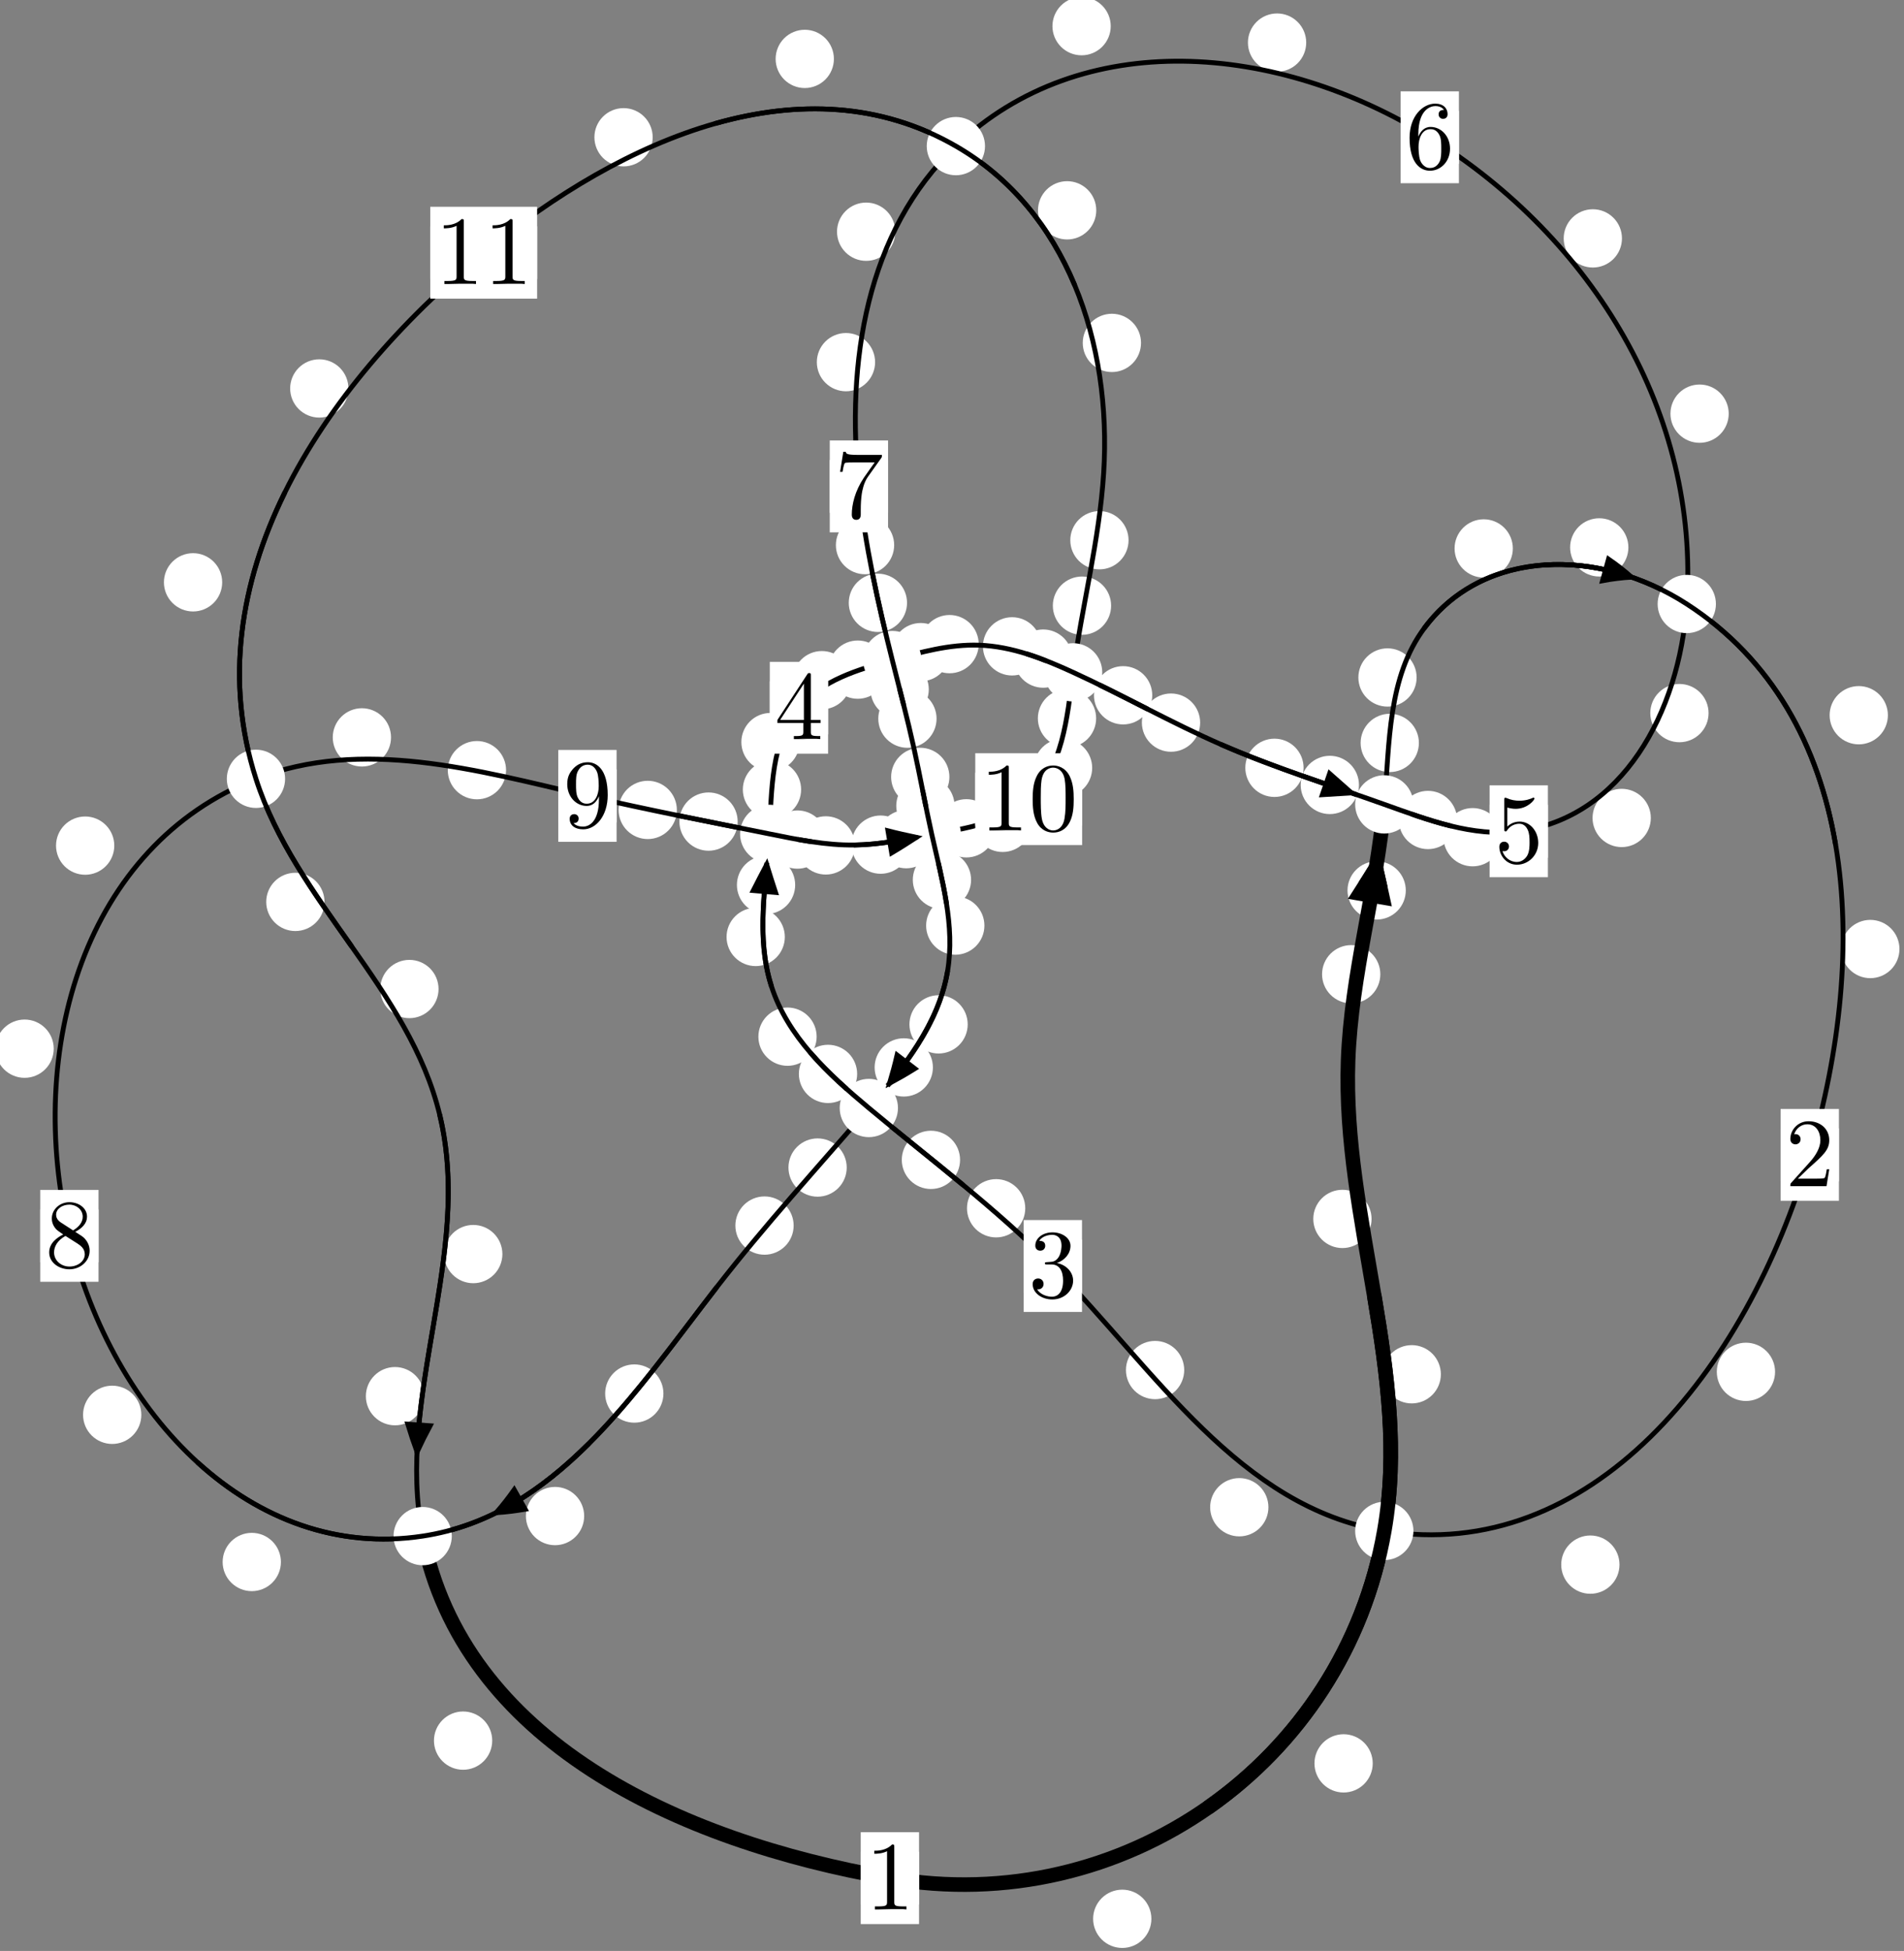 <?xml version="1.0"?>
<!-- Created by MetaPost 1.999 on 2021.07.06:0006 -->
<svg version="1.1" xmlns="http://www.w3.org/2000/svg" xmlns:xlink="http://www.w3.org/1999/xlink" width="195.311" height="200.069" viewBox="0 0 195.311 200.069">
<rect x="0" y="0" width="195.311" height="200.069" fill="#808080" stroke="none"/>
<!-- Original BoundingBox: -142.465591 -42.764099 52.845169 157.305359 -->
  <defs>
    <g transform="scale(0.01,0.01)" id="GLYPHcmr10_48">
      <path style="fill-rule: evenodd;" d="M460 -320C460 -400,455 -480,420 -554C374 -650,292 -666,250 -666C190 -666,117 -640,76 -547C44 -478,39 -400,39 -320C39 -245,43 -155,84 -79C127 2,200 22,249 22C303 22,379 1,423 -94C455 -163,460 -241,460 -320M249 -0C210 -0,151 -25,133 -121C122 -181,122 -273,122 -332C122 -396,122 -462,130 -516C149 -635,224 -644,249 -644C282 -644,348 -626,367 -527C377 -471,377 -395,377 -332C377 -257,377 -189,366 -125C351 -30,294 -0,249 -0"></path>
    </g>
    <g transform="scale(0.01,0.01)" id="GLYPHcmr10_49">
      <path style="fill-rule: evenodd;" d="M294 -640C294 -664,294 -666,271 -666C209 -602,121 -602,89 -602L89 -571C109 -571,168 -571,220 -597L220 -79C220 -43,217 -31,127 -31L95 -31L95 -0L257 -0L130 -3L217 -3L257 -3L297 -3L384 -3L419 -0L419 -31L387 -31C297 -31,294 -42,294 -79"></path>
    </g>
    <g transform="scale(0.01,0.01)" id="GLYPHcmr10_50">
      <path style="fill-rule: evenodd;" d="M127 -77L233 -180C389 -318,449 -372,449 -472C449 -586,359 -666,237 -666C124 -666,50 -574,50 -485C50 -429,100 -429,103 -429C120 -429,155 -441,155 -482C155 -508,137 -534,102 -534C94 -534,92 -534,89 -533C112 -598,166 -635,224 -635C315 -635,358 -554,358 -472C358 -392,308 -313,253 -251L61 -37C50 -26,50 -24,50 -0L421 -0L449 -174L424 -174C419 -144,412 -100,402 -85C395 -77,329 -77,307 -77"></path>
    </g>
    <g transform="scale(0.01,0.01)" id="GLYPHcmr10_51">
      <path style="fill-rule: evenodd;" d="M290 -352C372 -379,430 -449,430 -528C430 -610,342 -666,246 -666C145 -666,69 -606,69 -530C69 -497,91 -478,120 -478C151 -478,171 -500,171 -529C171 -579,124 -579,109 -579C140 -628,206 -641,242 -641C283 -641,338 -619,338 -529C338 -517,336 -459,310 -415C280 -367,246 -364,221 -363C213 -362,189 -360,182 -360C174 -359,167 -358,167 -348C167 -337,174 -337,191 -337L235 -337C317 -337,354 -269,354 -171C354 -35,285 -6,241 -6C198 -6,123 -23,88 -82C123 -77,154 -99,154 -137C154 -173,127 -193,98 -193C74 -193,42 -179,42 -135C42 -44,135 22,244 22C366 22,457 -69,457 -171C457 -253,394 -331,290 -352"></path>
    </g>
    <g transform="scale(0.01,0.01)" id="GLYPHcmr10_52">
      <path style="fill-rule: evenodd;" d="M294 -165L294 -78C294 -42,292 -31,218 -31L197 -31L197 -0L332 -0L238 -3L290 -3L332 -3L374 -3L427 -3L468 -0L468 -31L447 -31C373 -31,371 -42,371 -78L371 -165L471 -165L471 -196L371 -196L371 -651C371 -671,371 -677,355 -677C346 -677,343 -677,335 -665L28 -196L28 -165M300 -196L56 -196L300 -569"></path>
    </g>
    <g transform="scale(0.01,0.01)" id="GLYPHcmr10_53">
      <path style="fill-rule: evenodd;" d="M449 -201C449 -320,367 -420,259 -420C211 -420,168 -404,132 -369L132 -564C152 -558,185 -551,217 -551C340 -551,410 -642,410 -655C410 -661,407 -666,400 -666C399 -666,397 -666,392 -663C372 -654,323 -634,256 -634C216 -634,170 -641,123 -662C115 -665,113 -665,111 -665C101 -665,101 -657,101 -641L101 -345C101 -327,101 -319,115 -319C122 -319,124 -322,128 -328C139 -344,176 -398,257 -398C309 -398,334 -352,342 -334C358 -297,360 -258,360 -208C360 -173,360 -113,336 -71C312 -32,275 -6,229 -6C156 -6,99 -59,82 -118C85 -117,88 -116,99 -116C132 -116,149 -141,149 -165C149 -189,132 -214,99 -214C85 -214,50 -207,50 -161C50 -75,119 22,231 22C347 22,449 -74,449 -201"></path>
    </g>
    <g transform="scale(0.01,0.01)" id="GLYPHcmr10_54">
      <path style="fill-rule: evenodd;" d="M132 -328L132 -352C132 -605,256 -641,307 -641C331 -641,373 -635,395 -601C380 -601,340 -601,340 -556C340 -525,364 -510,386 -510C402 -510,432 -519,432 -558C432 -618,388 -666,305 -666C177 -666,42 -537,42 -316C42 -49,158 22,251 22C362 22,457 -72,457 -204C457 -331,368 -427,257 -427C189 -427,152 -376,132 -328M251 -6C188 -6,158 -66,152 -81C134 -128,134 -208,134 -226C134 -304,166 -404,256 -404C272 -404,318 -404,349 -342C367 -305,367 -254,367 -205C367 -157,367 -107,350 -71C320 -11,274 -6,251 -6"></path>
    </g>
    <g transform="scale(0.01,0.01)" id="GLYPHcmr10_55">
      <path style="fill-rule: evenodd;" d="M476 -609C485 -621,485 -623,485 -644L242 -644C120 -644,118 -657,114 -676L89 -676L56 -470L81 -470C84 -486,93 -549,106 -561C113 -567,191 -567,204 -567L411 -567C400 -551,321 -442,299 -409C209 -274,176 -135,176 -33C176 -23,176 22,222 22C268 22,268 -23,268 -33L268 -84C268 -139,271 -194,279 -248C283 -271,297 -357,341 -419"></path>
    </g>
    <g transform="scale(0.01,0.01)" id="GLYPHcmr10_56">
      <path style="fill-rule: evenodd;" d="M163 -457C117 -487,113 -521,113 -538C113 -599,178 -641,249 -641C322 -641,386 -589,386 -517C386 -460,347 -412,287 -377M309 -362C381 -399,430 -451,430 -517C430 -609,341 -666,250 -666C150 -666,69 -592,69 -499C69 -481,71 -436,113 -389C124 -377,161 -352,186 -335C128 -306,42 -250,42 -151C42 -45,144 22,249 22C362 22,457 -61,457 -168C457 -204,446 -249,408 -291C389 -312,373 -322,309 -362M209 -320L332 -242C360 -223,407 -193,407 -132C407 -58,332 -6,250 -6C164 -6,92 -68,92 -151C92 -209,124 -273,209 -320"></path>
    </g>
    <g transform="scale(0.01,0.01)" id="GLYPHcmr10_57">
      <path style="fill-rule: evenodd;" d="M367 -318L367 -286C367 -52,263 -6,205 -6C188 -6,134 -8,107 -42C151 -42,159 -71,159 -88C159 -119,135 -134,113 -134C97 -134,67 -125,67 -86C67 -19,121 22,206 22C335 22,457 -114,457 -329C457 -598,342 -666,253 -666C198 -666,149 -648,106 -603C65 -558,42 -516,42 -441C42 -316,130 -218,242 -218C303 -218,344 -260,367 -318M243 -241C227 -241,181 -241,150 -304C132 -341,132 -391,132 -440C132 -494,132 -541,153 -578C180 -628,218 -641,253 -641C299 -641,332 -607,349 -562C361 -530,365 -467,365 -421C365 -338,331 -241,243 -241"></path>
    </g>
  </defs>
  <path d="M118.109 196.775C118.109 195.983,117.794 195.223,117.234 194.662C116.673 194.102,115.913 193.787,115.121 193.787C114.328 193.787,113.568 194.102,113.007 194.662C112.447 195.223,112.132 195.983,112.132 196.775C112.132 197.568,112.447 198.328,113.007 198.889C113.568 199.449,114.328 199.764,115.121 199.764C115.913 199.764,116.673 199.449,117.234 198.889C117.794 198.328,118.109 197.568,118.109 196.775Z" style="fill: rgb(100%,100%,100%);stroke: none;"></path>
  <path d="M94.273 192.605C94.273 191.812,93.958 191.052,93.398 190.491C92.837 189.931,92.077 189.616,91.284 189.616C90.492 189.616,89.731 189.931,89.171 190.491C88.61 191.052,88.296 191.812,88.296 192.605C88.296 193.397,88.61 194.157,89.171 194.718C89.731 195.278,90.492 195.593,91.284 195.593C92.077 195.593,92.837 195.278,93.398 194.718C93.958 194.157,94.273 193.397,94.273 192.605Z" style="fill: rgb(100%,100%,100%);stroke: none;"></path>
  <path d="M147.803 140.934C147.803 140.141,147.488 139.381,146.927 138.82C146.367 138.26,145.607 137.945,144.814 137.945C144.021 137.945,143.261 138.26,142.701 138.82C142.14 139.381,141.825 140.141,141.825 140.934C141.825 141.726,142.14 142.486,142.701 143.047C143.261 143.607,144.021 143.922,144.814 143.922C145.607 143.922,146.367 143.607,146.927 143.047C147.488 142.486,147.803 141.726,147.803 140.934Z" style="fill: rgb(100%,100%,100%);stroke: none;"></path>
  <path d="M140.814 180.836C140.814 180.043,140.499 179.283,139.939 178.722C139.378 178.162,138.618 177.847,137.825 177.847C137.033 177.847,136.273 178.162,135.712 178.722C135.152 179.283,134.837 180.043,134.837 180.836C134.837 181.628,135.152 182.388,135.712 182.949C136.273 183.509,137.033 183.824,137.825 183.824C138.618 183.824,139.378 183.509,139.939 182.949C140.499 182.388,140.814 181.628,140.814 180.836Z" style="fill: rgb(100%,100%,100%);stroke: none;"></path>
  <path d="M141.593 99.91C141.593 99.117,141.278 98.357,140.718 97.796C140.157 97.236,139.397 96.921,138.604 96.921C137.812 96.921,137.052 97.236,136.491 97.796C135.931 98.357,135.616 99.117,135.616 99.91C135.616 100.702,135.931 101.463,136.491 102.023C137.052 102.584,137.812 102.898,138.604 102.898C139.397 102.898,140.157 102.584,140.718 102.023C141.278 101.463,141.593 100.702,141.593 99.91Z" style="fill: rgb(100%,100%,100%);stroke: none;"></path>
  <path d="M140.694 125.001C140.694 124.209,140.379 123.448,139.819 122.888C139.258 122.327,138.498 122.013,137.705 122.013C136.913 122.013,136.152 122.327,135.592 122.888C135.031 123.448,134.716 124.209,134.716 125.001C134.716 125.794,135.031 126.554,135.592 127.115C136.152 127.675,136.913 127.99,137.705 127.99C138.498 127.99,139.258 127.675,139.819 127.115C140.379 126.554,140.694 125.794,140.694 125.001Z" style="fill: rgb(100%,100%,100%);stroke: none;"></path>
  <path d="M145.549 76.188C145.549 75.395,145.234 74.635,144.673 74.075C144.113 73.514,143.353 73.199,142.56 73.199C141.767 73.199,141.007 73.514,140.447 74.075C139.886 74.635,139.571 75.395,139.571 76.188C139.571 76.981,139.886 77.741,140.447 78.301C141.007 78.862,141.767 79.177,142.56 79.177C143.353 79.177,144.113 78.862,144.673 78.301C145.234 77.741,145.549 76.981,145.549 76.188Z" style="fill: rgb(100%,100%,100%);stroke: none;"></path>
  <path d="M144.205 91.315C144.205 90.522,143.89 89.762,143.329 89.201C142.769 88.641,142.009 88.326,141.216 88.326C140.423 88.326,139.663 88.641,139.103 89.201C138.542 89.762,138.227 90.522,138.227 91.315C138.227 92.107,138.542 92.867,139.103 93.428C139.663 93.988,140.423 94.303,141.216 94.303C142.009 94.303,142.769 93.988,143.329 93.428C143.89 92.867,144.205 92.107,144.205 91.315Z" style="fill: rgb(100%,100%,100%);stroke: none;"></path>
  <path d="M155.186 56.243C155.186 55.45,154.872 54.69,154.311 54.13C153.751 53.569,152.99 53.254,152.198 53.254C151.405 53.254,150.645 53.569,150.084 54.13C149.524 54.69,149.209 55.45,149.209 56.243C149.209 57.036,149.524 57.796,150.084 58.356C150.645 58.917,151.405 59.232,152.198 59.232C152.99 59.232,153.751 58.917,154.311 58.356C154.872 57.796,155.186 57.036,155.186 56.243Z" style="fill: rgb(100%,100%,100%);stroke: none;"></path>
  <path d="M145.317 69.476C145.317 68.683,145.002 67.923,144.442 67.363C143.881 66.802,143.121 66.487,142.329 66.487C141.536 66.487,140.776 66.802,140.215 67.363C139.655 67.923,139.34 68.683,139.34 69.476C139.34 70.269,139.655 71.029,140.215 71.589C140.776 72.15,141.536 72.465,142.329 72.465C143.121 72.465,143.881 72.15,144.442 71.589C145.002 71.029,145.317 70.269,145.317 69.476Z" style="fill: rgb(100%,100%,100%);stroke: none;"></path>
  <path d="M193.659 73.347C193.659 72.554,193.345 71.794,192.784 71.233C192.224 70.673,191.463 70.358,190.671 70.358C189.878 70.358,189.118 70.673,188.557 71.233C187.997 71.794,187.682 72.554,187.682 73.347C187.682 74.139,187.997 74.899,188.557 75.46C189.118 76.02,189.878 76.335,190.671 76.335C191.463 76.335,192.224 76.02,192.784 75.46C193.345 74.899,193.659 74.139,193.659 73.347Z" style="fill: rgb(100%,100%,100%);stroke: none;"></path>
  <path d="M167.039 56.137C167.039 55.344,166.724 54.584,166.164 54.023C165.603 53.463,164.843 53.148,164.051 53.148C163.258 53.148,162.498 53.463,161.937 54.023C161.377 54.584,161.062 55.344,161.062 56.137C161.062 56.929,161.377 57.689,161.937 58.25C162.498 58.81,163.258 59.125,164.051 59.125C164.843 59.125,165.603 58.81,166.164 58.25C166.724 57.689,167.039 56.929,167.039 56.137Z" style="fill: rgb(100%,100%,100%);stroke: none;"></path>
  <path d="M182.085 140.683C182.085 139.89,181.77 139.13,181.21 138.569C180.649 138.009,179.889 137.694,179.097 137.694C178.304 137.694,177.544 138.009,176.983 138.569C176.423 139.13,176.108 139.89,176.108 140.683C176.108 141.475,176.423 142.236,176.983 142.796C177.544 143.356,178.304 143.671,179.097 143.671C179.889 143.671,180.649 143.356,181.21 142.796C181.77 142.236,182.085 141.475,182.085 140.683Z" style="fill: rgb(100%,100%,100%);stroke: none;"></path>
  <path d="M194.845 97.323C194.845 96.53,194.53 95.77,193.97 95.21C193.409 94.649,192.649 94.334,191.856 94.334C191.064 94.334,190.304 94.649,189.743 95.21C189.183 95.77,188.868 96.53,188.868 97.323C188.868 98.116,189.183 98.876,189.743 99.436C190.304 99.997,191.064 100.312,191.856 100.312C192.649 100.312,193.409 99.997,193.97 99.436C194.53 98.876,194.845 98.116,194.845 97.323Z" style="fill: rgb(100%,100%,100%);stroke: none;"></path>
  <path d="M130.114 154.569C130.114 153.776,129.799 153.016,129.238 152.456C128.678 151.895,127.918 151.58,127.125 151.58C126.332 151.58,125.572 151.895,125.012 152.456C124.451 153.016,124.136 153.776,124.136 154.569C124.136 155.362,124.451 156.122,125.012 156.682C125.572 157.243,126.332 157.558,127.125 157.558C127.918 157.558,128.678 157.243,129.238 156.682C129.799 156.122,130.114 155.362,130.114 154.569Z" style="fill: rgb(100%,100%,100%);stroke: none;"></path>
  <path d="M166.127 160.455C166.127 159.662,165.812 158.902,165.251 158.341C164.691 157.781,163.931 157.466,163.138 157.466C162.345 157.466,161.585 157.781,161.025 158.341C160.464 158.902,160.149 159.662,160.149 160.455C160.149 161.247,160.464 162.008,161.025 162.568C161.585 163.129,162.345 163.443,163.138 163.443C163.931 163.443,164.691 163.129,165.251 162.568C165.812 162.008,166.127 161.247,166.127 160.455Z" style="fill: rgb(100%,100%,100%);stroke: none;"></path>
  <path d="M105.17 123.909C105.17 123.116,104.855 122.356,104.295 121.796C103.734 121.235,102.974 120.92,102.181 120.92C101.389 120.92,100.629 121.235,100.068 121.796C99.508 122.356,99.193 123.116,99.193 123.909C99.193 124.702,99.508 125.462,100.068 126.022C100.629 126.583,101.389 126.898,102.181 126.898C102.974 126.898,103.734 126.583,104.295 126.022C104.855 125.462,105.17 124.702,105.17 123.909Z" style="fill: rgb(100%,100%,100%);stroke: none;"></path>
  <path d="M121.476 140.499C121.476 139.707,121.161 138.947,120.601 138.386C120.04 137.826,119.28 137.511,118.487 137.511C117.695 137.511,116.935 137.826,116.374 138.386C115.814 138.947,115.499 139.707,115.499 140.499C115.499 141.292,115.814 142.052,116.374 142.613C116.935 143.173,117.695 143.488,118.487 143.488C119.28 143.488,120.04 143.173,120.601 142.613C121.161 142.052,121.476 141.292,121.476 140.499Z" style="fill: rgb(100%,100%,100%);stroke: none;"></path>
  <path d="M87.926 110.131C87.926 109.338,87.611 108.578,87.05 108.017C86.49 107.457,85.73 107.142,84.937 107.142C84.144 107.142,83.384 107.457,82.824 108.017C82.263 108.578,81.948 109.338,81.948 110.131C81.948 110.923,82.263 111.683,82.824 112.244C83.384 112.804,84.144 113.119,84.937 113.119C85.73 113.119,86.49 112.804,87.05 112.244C87.611 111.683,87.926 110.923,87.926 110.131Z" style="fill: rgb(100%,100%,100%);stroke: none;"></path>
  <path d="M98.483 118.945C98.483 118.153,98.168 117.392,97.607 116.832C97.047 116.272,96.287 115.957,95.494 115.957C94.701 115.957,93.941 116.272,93.381 116.832C92.82 117.392,92.505 118.153,92.505 118.945C92.505 119.738,92.82 120.498,93.381 121.059C93.941 121.619,94.701 121.934,95.494 121.934C96.287 121.934,97.047 121.619,97.607 121.059C98.168 120.498,98.483 119.738,98.483 118.945Z" style="fill: rgb(100%,100%,100%);stroke: none;"></path>
  <path d="M80.507 96.087C80.507 95.294,80.192 94.534,79.631 93.973C79.071 93.413,78.311 93.098,77.518 93.098C76.725 93.098,75.965 93.413,75.405 93.973C74.844 94.534,74.529 95.294,74.529 96.087C74.529 96.879,74.844 97.639,75.405 98.2C75.965 98.76,76.725 99.075,77.518 99.075C78.311 99.075,79.071 98.76,79.631 98.2C80.192 97.639,80.507 96.879,80.507 96.087Z" style="fill: rgb(100%,100%,100%);stroke: none;"></path>
  <path d="M83.771 106.311C83.771 105.518,83.457 104.758,82.896 104.198C82.336 103.637,81.575 103.322,80.783 103.322C79.99 103.322,79.23 103.637,78.669 104.198C78.109 104.758,77.794 105.518,77.794 106.311C77.794 107.104,78.109 107.864,78.669 108.424C79.23 108.985,79.99 109.3,80.783 109.3C81.575 109.3,82.336 108.985,82.896 108.424C83.457 107.864,83.771 107.104,83.771 106.311Z" style="fill: rgb(100%,100%,100%);stroke: none;"></path>
  <path d="M82.178 80.966C82.178 80.173,81.863 79.413,81.302 78.852C80.742 78.292,79.982 77.977,79.189 77.977C78.396 77.977,77.636 78.292,77.076 78.852C76.515 79.413,76.2 80.173,76.2 80.966C76.2 81.758,76.515 82.519,77.076 83.079C77.636 83.64,78.396 83.954,79.189 83.954C79.982 83.954,80.742 83.64,81.302 83.079C81.863 82.519,82.178 81.758,82.178 80.966Z" style="fill: rgb(100%,100%,100%);stroke: none;"></path>
  <path d="M81.569 90.752C81.569 89.959,81.254 89.199,80.694 88.638C80.133 88.078,79.373 87.763,78.58 87.763C77.788 87.763,77.027 88.078,76.467 88.638C75.907 89.199,75.592 89.959,75.592 90.752C75.592 91.544,75.907 92.304,76.467 92.865C77.027 93.425,77.788 93.74,78.58 93.74C79.373 93.74,80.133 93.425,80.694 92.865C81.254 92.304,81.569 91.544,81.569 90.752Z" style="fill: rgb(100%,100%,100%);stroke: none;"></path>
  <path d="M87.294 69.752C87.294 68.959,86.979 68.199,86.418 67.639C85.858 67.078,85.098 66.763,84.305 66.763C83.512 66.763,82.752 67.078,82.192 67.639C81.631 68.199,81.316 68.959,81.316 69.752C81.316 70.545,81.631 71.305,82.192 71.865C82.752 72.426,83.512 72.741,84.305 72.741C85.098 72.741,85.858 72.426,86.418 71.865C86.979 71.305,87.294 70.545,87.294 69.752Z" style="fill: rgb(100%,100%,100%);stroke: none;"></path>
  <path d="M82.024 76.101C82.024 75.309,81.709 74.548,81.149 73.988C80.588 73.427,79.828 73.113,79.036 73.113C78.243 73.113,77.483 73.427,76.922 73.988C76.362 74.548,76.047 75.309,76.047 76.101C76.047 76.894,76.362 77.654,76.922 78.215C77.483 78.775,78.243 79.09,79.036 79.09C79.828 79.09,80.588 78.775,81.149 78.215C81.709 77.654,82.024 76.894,82.024 76.101Z" style="fill: rgb(100%,100%,100%);stroke: none;"></path>
  <path d="M97.437 66.878C97.437 66.085,97.122 65.325,96.562 64.765C96.001 64.204,95.241 63.889,94.449 63.889C93.656 63.889,92.896 64.204,92.335 64.765C91.775 65.325,91.46 66.085,91.46 66.878C91.46 67.671,91.775 68.431,92.335 68.991C92.896 69.552,93.656 69.867,94.449 69.867C95.241 69.867,96.001 69.552,96.562 68.991C97.122 68.431,97.437 67.671,97.437 66.878Z" style="fill: rgb(100%,100%,100%);stroke: none;"></path>
  <path d="M90.977 68.673C90.977 67.88,90.662 67.12,90.102 66.56C89.541 65.999,88.781 65.684,87.988 65.684C87.196 65.684,86.436 65.999,85.875 66.56C85.315 67.12,85 67.88,85 68.673C85 69.466,85.315 70.226,85.875 70.786C86.436 71.347,87.196 71.662,87.988 71.662C88.781 71.662,89.541 71.347,90.102 70.786C90.662 70.226,90.977 69.466,90.977 68.673Z" style="fill: rgb(100%,100%,100%);stroke: none;"></path>
  <path d="M106.807 66.284C106.807 65.491,106.492 64.731,105.931 64.171C105.371 63.61,104.611 63.295,103.818 63.295C103.025 63.295,102.265 63.61,101.705 64.171C101.144 64.731,100.829 65.491,100.829 66.284C100.829 67.077,101.144 67.837,101.705 68.397C102.265 68.958,103.025 69.273,103.818 69.273C104.611 69.273,105.371 68.958,105.931 68.397C106.492 67.837,106.807 67.077,106.807 66.284Z" style="fill: rgb(100%,100%,100%);stroke: none;"></path>
  <path d="M100.393 66.057C100.393 65.264,100.078 64.504,99.518 63.943C98.957 63.383,98.197 63.068,97.405 63.068C96.612 63.068,95.852 63.383,95.291 63.943C94.731 64.504,94.416 65.264,94.416 66.057C94.416 66.849,94.731 67.609,95.291 68.17C95.852 68.73,96.612 69.045,97.405 69.045C98.197 69.045,98.957 68.73,99.518 68.17C100.078 67.609,100.393 66.849,100.393 66.057Z" style="fill: rgb(100%,100%,100%);stroke: none;"></path>
  <path d="M118.197 71.303C118.197 70.51,117.882 69.75,117.322 69.19C116.761 68.629,116.001 68.314,115.208 68.314C114.416 68.314,113.655 68.629,113.095 69.19C112.534 69.75,112.219 70.51,112.219 71.303C112.219 72.096,112.534 72.856,113.095 73.416C113.655 73.977,114.416 74.292,115.208 74.292C116.001 74.292,116.761 73.977,117.322 73.416C117.882 72.856,118.197 72.096,118.197 71.303Z" style="fill: rgb(100%,100%,100%);stroke: none;"></path>
  <path d="M109.998 67.54C109.998 66.748,109.683 65.988,109.123 65.427C108.562 64.867,107.802 64.552,107.01 64.552C106.217 64.552,105.457 64.867,104.896 65.427C104.336 65.988,104.021 66.748,104.021 67.54C104.021 68.333,104.336 69.093,104.896 69.654C105.457 70.214,106.217 70.529,107.01 70.529C107.802 70.529,108.562 70.214,109.123 69.654C109.683 69.093,109.998 68.333,109.998 67.54Z" style="fill: rgb(100%,100%,100%);stroke: none;"></path>
  <path d="M133.721 78.74C133.721 77.947,133.406 77.187,132.846 76.626C132.285 76.066,131.525 75.751,130.732 75.751C129.94 75.751,129.179 76.066,128.619 76.626C128.059 77.187,127.744 77.947,127.744 78.74C127.744 79.532,128.059 80.293,128.619 80.853C129.179 81.414,129.94 81.729,130.732 81.729C131.525 81.729,132.285 81.414,132.846 80.853C133.406 80.293,133.721 79.532,133.721 78.74Z" style="fill: rgb(100%,100%,100%);stroke: none;"></path>
  <path d="M123.111 74.105C123.111 73.313,122.796 72.552,122.235 71.992C121.675 71.431,120.915 71.117,120.122 71.117C119.329 71.117,118.569 71.431,118.009 71.992C117.448 72.552,117.133 73.313,117.133 74.105C117.133 74.898,117.448 75.658,118.009 76.219C118.569 76.779,119.329 77.094,120.122 77.094C120.915 77.094,121.675 76.779,122.235 76.219C122.796 75.658,123.111 74.898,123.111 74.105Z" style="fill: rgb(100%,100%,100%);stroke: none;"></path>
  <path d="M149.469 84.09C149.469 83.297,149.154 82.537,148.593 81.977C148.033 81.416,147.273 81.101,146.48 81.101C145.687 81.101,144.927 81.416,144.367 81.977C143.806 82.537,143.491 83.297,143.491 84.09C143.491 84.883,143.806 85.643,144.367 86.203C144.927 86.764,145.687 87.079,146.48 87.079C147.273 87.079,148.033 86.764,148.593 86.203C149.154 85.643,149.469 84.883,149.469 84.09Z" style="fill: rgb(100%,100%,100%);stroke: none;"></path>
  <path d="M139.401 80.496C139.401 79.703,139.086 78.943,138.525 78.383C137.965 77.822,137.205 77.507,136.412 77.507C135.619 77.507,134.859 77.822,134.299 78.383C133.738 78.943,133.423 79.703,133.423 80.496C133.423 81.289,133.738 82.049,134.299 82.609C134.859 83.17,135.619 83.485,136.412 83.485C137.205 83.485,137.965 83.17,138.525 82.609C139.086 82.049,139.401 81.289,139.401 80.496Z" style="fill: rgb(100%,100%,100%);stroke: none;"></path>
  <path d="M169.34 83.882C169.34 83.089,169.025 82.329,168.465 81.769C167.904 81.208,167.144 80.893,166.351 80.893C165.559 80.893,164.799 81.208,164.238 81.769C163.678 82.329,163.363 83.089,163.363 83.882C163.363 84.675,163.678 85.435,164.238 85.995C164.799 86.556,165.559 86.871,166.351 86.871C167.144 86.871,167.904 86.556,168.465 85.995C169.025 85.435,169.34 84.675,169.34 83.882Z" style="fill: rgb(100%,100%,100%);stroke: none;"></path>
  <path d="M154.05 85.856C154.05 85.063,153.735 84.303,153.175 83.743C152.614 83.182,151.854 82.867,151.061 82.867C150.269 82.867,149.508 83.182,148.948 83.743C148.387 84.303,148.072 85.063,148.072 85.856C148.072 86.649,148.387 87.409,148.948 87.969C149.508 88.53,150.269 88.845,151.061 88.845C151.854 88.845,152.614 88.53,153.175 87.969C153.735 87.409,154.05 86.649,154.05 85.856Z" style="fill: rgb(100%,100%,100%);stroke: none;"></path>
  <path d="M177.331 42.422C177.331 41.63,177.016 40.869,176.455 40.309C175.895 39.748,175.134 39.434,174.342 39.434C173.549 39.434,172.789 39.748,172.228 40.309C171.668 40.869,171.353 41.63,171.353 42.422C171.353 43.215,171.668 43.975,172.228 44.536C172.789 45.096,173.549 45.411,174.342 45.411C175.134 45.411,175.895 45.096,176.455 44.536C177.016 43.975,177.331 43.215,177.331 42.422Z" style="fill: rgb(100%,100%,100%);stroke: none;"></path>
  <path d="M175.264 73.13C175.264 72.337,174.949 71.577,174.388 71.016C173.828 70.456,173.068 70.141,172.275 70.141C171.482 70.141,170.722 70.456,170.162 71.016C169.601 71.577,169.286 72.337,169.286 73.13C169.286 73.922,169.601 74.682,170.162 75.243C170.722 75.803,171.482 76.118,172.275 76.118C173.068 76.118,173.828 75.803,174.388 75.243C174.949 74.682,175.264 73.922,175.264 73.13Z" style="fill: rgb(100%,100%,100%);stroke: none;"></path>
  <path d="M133.99 4.368C133.99 3.575,133.675 2.815,133.114 2.255C132.554 1.694,131.794 1.379,131.001 1.379C130.208 1.379,129.448 1.694,128.888 2.255C128.327 2.815,128.012 3.575,128.012 4.368C128.012 5.161,128.327 5.921,128.888 6.481C129.448 7.042,130.208 7.357,131.001 7.357C131.794 7.357,132.554 7.042,133.114 6.481C133.675 5.921,133.99 5.161,133.99 4.368Z" style="fill: rgb(100%,100%,100%);stroke: none;"></path>
  <path d="M166.38 24.447C166.38 23.654,166.065 22.894,165.505 22.334C164.944 21.773,164.184 21.458,163.391 21.458C162.599 21.458,161.839 21.773,161.278 22.334C160.718 22.894,160.403 23.654,160.403 24.447C160.403 25.24,160.718 26,161.278 26.56C161.839 27.121,162.599 27.436,163.391 27.436C164.184 27.436,164.944 27.121,165.505 26.56C166.065 26,166.38 25.24,166.38 24.447Z" style="fill: rgb(100%,100%,100%);stroke: none;"></path>
  <path d="M91.838 23.763C91.838 22.97,91.523 22.21,90.962 21.65C90.402 21.089,89.642 20.774,88.849 20.774C88.056 20.774,87.296 21.089,86.736 21.65C86.175 22.21,85.86 22.97,85.86 23.763C85.86 24.556,86.175 25.316,86.736 25.876C87.296 26.437,88.056 26.752,88.849 26.752C89.642 26.752,90.402 26.437,90.962 25.876C91.523 25.316,91.838 24.556,91.838 23.763Z" style="fill: rgb(100%,100%,100%);stroke: none;"></path>
  <path d="M113.937 2.683C113.937 1.891,113.622 1.131,113.061 0.57C112.501 0.01,111.741 -0.305,110.948 -0.305C110.155 -0.305,109.395 0.01,108.835 0.57C108.274 1.131,107.959 1.891,107.959 2.683C107.959 3.476,108.274 4.236,108.835 4.797C109.395 5.357,110.155 5.672,110.948 5.672C111.741 5.672,112.501 5.357,113.061 4.797C113.622 4.236,113.937 3.476,113.937 2.683Z" style="fill: rgb(100%,100%,100%);stroke: none;"></path>
  <path d="M91.723 55.902C91.723 55.109,91.408 54.349,90.847 53.789C90.287 53.228,89.527 52.913,88.734 52.913C87.941 52.913,87.181 53.228,86.621 53.789C86.06 54.349,85.745 55.109,85.745 55.902C85.745 56.695,86.06 57.455,86.621 58.015C87.181 58.576,87.941 58.891,88.734 58.891C89.527 58.891,90.287 58.576,90.847 58.015C91.408 57.455,91.723 56.695,91.723 55.902Z" style="fill: rgb(100%,100%,100%);stroke: none;"></path>
  <path d="M89.767 37.14C89.767 36.347,89.453 35.587,88.892 35.026C88.332 34.466,87.571 34.151,86.779 34.151C85.986 34.151,85.226 34.466,84.665 35.026C84.105 35.587,83.79 36.347,83.79 37.14C83.79 37.932,84.105 38.692,84.665 39.253C85.226 39.813,85.986 40.128,86.779 40.128C87.571 40.128,88.332 39.813,88.892 39.253C89.453 38.692,89.767 37.932,89.767 37.14Z" style="fill: rgb(100%,100%,100%);stroke: none;"></path>
  <path d="M95.274 70.699C95.274 69.906,94.959 69.146,94.399 68.586C93.838 68.025,93.078 67.71,92.285 67.71C91.493 67.71,90.732 68.025,90.172 68.586C89.611 69.146,89.297 69.906,89.297 70.699C89.297 71.492,89.611 72.252,90.172 72.812C90.732 73.373,91.493 73.688,92.285 73.688C93.078 73.688,93.838 73.373,94.399 72.812C94.959 72.252,95.274 71.492,95.274 70.699Z" style="fill: rgb(100%,100%,100%);stroke: none;"></path>
  <path d="M93.043 61.82C93.043 61.027,92.728 60.267,92.167 59.706C91.607 59.146,90.847 58.831,90.054 58.831C89.261 58.831,88.501 59.146,87.941 59.706C87.38 60.267,87.065 61.027,87.065 61.82C87.065 62.612,87.38 63.373,87.941 63.933C88.501 64.494,89.261 64.809,90.054 64.809C90.847 64.809,91.607 64.494,92.167 63.933C92.728 63.373,93.043 62.612,93.043 61.82Z" style="fill: rgb(100%,100%,100%);stroke: none;"></path>
  <path d="M97.389 79.673C97.389 78.88,97.074 78.12,96.514 77.56C95.953 76.999,95.193 76.684,94.4 76.684C93.608 76.684,92.847 76.999,92.287 77.56C91.727 78.12,91.412 78.88,91.412 79.673C91.412 80.466,91.727 81.226,92.287 81.786C92.847 82.347,93.608 82.662,94.4 82.662C95.193 82.662,95.953 82.347,96.514 81.786C97.074 81.226,97.389 80.466,97.389 79.673Z" style="fill: rgb(100%,100%,100%);stroke: none;"></path>
  <path d="M96.072 73.699C96.072 72.906,95.757 72.146,95.196 71.586C94.636 71.025,93.876 70.71,93.083 70.71C92.29 70.71,91.53 71.025,90.97 71.586C90.409 72.146,90.094 72.906,90.094 73.699C90.094 74.492,90.409 75.252,90.97 75.812C91.53 76.373,92.29 76.688,93.083 76.688C93.876 76.688,94.636 76.373,95.196 75.812C95.757 75.252,96.072 74.492,96.072 73.699Z" style="fill: rgb(100%,100%,100%);stroke: none;"></path>
  <path d="M99.613 90.227C99.613 89.434,99.298 88.674,98.737 88.113C98.177 87.553,97.417 87.238,96.624 87.238C95.831 87.238,95.071 87.553,94.511 88.113C93.95 88.674,93.635 89.434,93.635 90.227C93.635 91.019,93.95 91.779,94.511 92.34C95.071 92.9,95.831 93.215,96.624 93.215C97.417 93.215,98.177 92.9,98.737 92.34C99.298 91.779,99.613 91.019,99.613 90.227Z" style="fill: rgb(100%,100%,100%);stroke: none;"></path>
  <path d="M97.916 82.642C97.916 81.85,97.601 81.089,97.04 80.529C96.48 79.968,95.72 79.654,94.927 79.654C94.134 79.654,93.374 79.968,92.814 80.529C92.253 81.089,91.938 81.85,91.938 82.642C91.938 83.435,92.253 84.195,92.814 84.756C93.374 85.316,94.134 85.631,94.927 85.631C95.72 85.631,96.48 85.316,97.04 84.756C97.601 84.195,97.916 83.435,97.916 82.642Z" style="fill: rgb(100%,100%,100%);stroke: none;"></path>
  <path d="M99.267 105.05C99.267 104.258,98.952 103.497,98.392 102.937C97.831 102.376,97.071 102.062,96.279 102.062C95.486 102.062,94.726 102.376,94.165 102.937C93.605 103.497,93.29 104.258,93.29 105.05C93.29 105.843,93.605 106.603,94.165 107.164C94.726 107.724,95.486 108.039,96.279 108.039C97.071 108.039,97.831 107.724,98.392 107.164C98.952 106.603,99.267 105.843,99.267 105.05Z" style="fill: rgb(100%,100%,100%);stroke: none;"></path>
  <path d="M100.98 94.92C100.98 94.127,100.665 93.367,100.104 92.807C99.544 92.246,98.784 91.931,97.991 91.931C97.198 91.931,96.438 92.246,95.878 92.807C95.317 93.367,95.002 94.127,95.002 94.92C95.002 95.713,95.317 96.473,95.878 97.033C96.438 97.594,97.198 97.909,97.991 97.909C98.784 97.909,99.544 97.594,100.104 97.033C100.665 96.473,100.98 95.713,100.98 94.92Z" style="fill: rgb(100%,100%,100%);stroke: none;"></path>
  <path d="M86.856 119.733C86.856 118.94,86.542 118.18,85.981 117.62C85.421 117.059,84.66 116.744,83.868 116.744C83.075 116.744,82.315 117.059,81.754 117.62C81.194 118.18,80.879 118.94,80.879 119.733C80.879 120.526,81.194 121.286,81.754 121.846C82.315 122.407,83.075 122.722,83.868 122.722C84.66 122.722,85.421 122.407,85.981 121.846C86.542 121.286,86.856 120.526,86.856 119.733Z" style="fill: rgb(100%,100%,100%);stroke: none;"></path>
  <path d="M95.696 109.465C95.696 108.672,95.382 107.912,94.821 107.351C94.261 106.791,93.5 106.476,92.708 106.476C91.915 106.476,91.155 106.791,90.594 107.351C90.034 107.912,89.719 108.672,89.719 109.465C89.719 110.257,90.034 111.018,90.594 111.578C91.155 112.138,91.915 112.453,92.708 112.453C93.5 112.453,94.261 112.138,94.821 111.578C95.382 111.018,95.696 110.257,95.696 109.465Z" style="fill: rgb(100%,100%,100%);stroke: none;"></path>
  <path d="M68.054 142.909C68.054 142.116,67.739 141.356,67.179 140.795C66.618 140.235,65.858 139.92,65.066 139.92C64.273 139.92,63.513 140.235,62.952 140.795C62.392 141.356,62.077 142.116,62.077 142.909C62.077 143.701,62.392 144.461,62.952 145.022C63.513 145.582,64.273 145.897,65.066 145.897C65.858 145.897,66.618 145.582,67.179 145.022C67.739 144.461,68.054 143.701,68.054 142.909Z" style="fill: rgb(100%,100%,100%);stroke: none;"></path>
  <path d="M81.412 125.683C81.412 124.89,81.097 124.13,80.536 123.57C79.976 123.009,79.215 122.694,78.423 122.694C77.63 122.694,76.87 123.009,76.309 123.57C75.749 124.13,75.434 124.89,75.434 125.683C75.434 126.476,75.749 127.236,76.309 127.796C76.87 128.357,77.63 128.672,78.423 128.672C79.215 128.672,79.976 128.357,80.536 127.796C81.097 127.236,81.412 126.476,81.412 125.683Z" style="fill: rgb(100%,100%,100%);stroke: none;"></path>
  <path d="M28.816 160.184C28.816 159.391,28.501 158.631,27.941 158.07C27.38 157.51,26.62 157.195,25.827 157.195C25.035 157.195,24.274 157.51,23.714 158.07C23.153 158.631,22.839 159.391,22.839 160.184C22.839 160.976,23.153 161.737,23.714 162.297C24.274 162.858,25.035 163.173,25.827 163.173C26.62 163.173,27.38 162.858,27.941 162.297C28.501 161.737,28.816 160.976,28.816 160.184Z" style="fill: rgb(100%,100%,100%);stroke: none;"></path>
  <path d="M59.924 155.473C59.924 154.68,59.61 153.92,59.049 153.36C58.489 152.799,57.728 152.484,56.936 152.484C56.143 152.484,55.383 152.799,54.822 153.36C54.262 153.92,53.947 154.68,53.947 155.473C53.947 156.266,54.262 157.026,54.822 157.586C55.383 158.147,56.143 158.462,56.936 158.462C57.728 158.462,58.489 158.147,59.049 157.586C59.61 157.026,59.924 156.266,59.924 155.473Z" style="fill: rgb(100%,100%,100%);stroke: none;"></path>
  <path d="M5.512 107.544C5.512 106.751,5.197 105.991,4.636 105.431C4.076 104.87,3.316 104.555,2.523 104.555C1.73 104.555,0.97 104.87,0.41 105.431C-0.151 105.991,-0.466 106.751,-0.466 107.544C-0.466 108.337,-0.151 109.097,0.41 109.657C0.97 110.218,1.73 110.533,2.523 110.533C3.316 110.533,4.076 110.218,4.636 109.657C5.197 109.097,5.512 108.337,5.512 107.544Z" style="fill: rgb(100%,100%,100%);stroke: none;"></path>
  <path d="M14.498 145.091C14.498 144.298,14.183 143.538,13.623 142.977C13.062 142.417,12.302 142.102,11.509 142.102C10.717 142.102,9.956 142.417,9.396 142.977C8.835 143.538,8.52 144.298,8.52 145.091C8.52 145.883,8.835 146.644,9.396 147.204C9.956 147.765,10.717 148.079,11.509 148.079C12.302 148.079,13.062 147.765,13.623 147.204C14.183 146.644,14.498 145.883,14.498 145.091Z" style="fill: rgb(100%,100%,100%);stroke: none;"></path>
  <path d="M40.111 75.619C40.111 74.826,39.797 74.066,39.236 73.506C38.676 72.945,37.915 72.63,37.123 72.63C36.33 72.63,35.57 72.945,35.009 73.506C34.449 74.066,34.134 74.826,34.134 75.619C34.134 76.412,34.449 77.172,35.009 77.732C35.57 78.293,36.33 78.608,37.123 78.608C37.915 78.608,38.676 78.293,39.236 77.732C39.797 77.172,40.111 76.412,40.111 75.619Z" style="fill: rgb(100%,100%,100%);stroke: none;"></path>
  <path d="M11.724 86.72C11.724 85.927,11.409 85.167,10.849 84.606C10.288 84.046,9.528 83.731,8.736 83.731C7.943 83.731,7.183 84.046,6.622 84.606C6.062 85.167,5.747 85.927,5.747 86.72C5.747 87.512,6.062 88.272,6.622 88.833C7.183 89.393,7.943 89.708,8.736 89.708C9.528 89.708,10.288 89.393,10.849 88.833C11.409 88.272,11.724 87.512,11.724 86.72Z" style="fill: rgb(100%,100%,100%);stroke: none;"></path>
  <path d="M69.432 83.059C69.432 82.266,69.117 81.506,68.557 80.945C67.996 80.385,67.236 80.07,66.444 80.07C65.651 80.07,64.891 80.385,64.33 80.945C63.77 81.506,63.455 82.266,63.455 83.059C63.455 83.851,63.77 84.611,64.33 85.172C64.891 85.732,65.651 86.047,66.444 86.047C67.236 86.047,67.996 85.732,68.557 85.172C69.117 84.611,69.432 83.851,69.432 83.059Z" style="fill: rgb(100%,100%,100%);stroke: none;"></path>
  <path d="M51.912 78.982C51.912 78.189,51.597 77.429,51.037 76.869C50.476 76.308,49.716 75.993,48.923 75.993C48.131 75.993,47.37 76.308,46.81 76.869C46.249 77.429,45.934 78.189,45.934 78.982C45.934 79.775,46.249 80.535,46.81 81.095C47.37 81.656,48.131 81.971,48.923 81.971C49.716 81.971,50.476 81.656,51.037 81.095C51.597 80.535,51.912 79.775,51.912 78.982Z" style="fill: rgb(100%,100%,100%);stroke: none;"></path>
  <path d="M84.789 86.098C84.789 85.305,84.474 84.545,83.913 83.985C83.353 83.424,82.593 83.109,81.8 83.109C81.007 83.109,80.247 83.424,79.687 83.985C79.126 84.545,78.811 85.305,78.811 86.098C78.811 86.891,79.126 87.651,79.687 88.211C80.247 88.772,81.007 89.087,81.8 89.087C82.593 89.087,83.353 88.772,83.913 88.211C84.474 87.651,84.789 86.891,84.789 86.098Z" style="fill: rgb(100%,100%,100%);stroke: none;"></path>
  <path d="M75.67 84.255C75.67 83.462,75.355 82.702,74.795 82.142C74.234 81.581,73.474 81.266,72.682 81.266C71.889 81.266,71.129 81.581,70.568 82.142C70.008 82.702,69.693 83.462,69.693 84.255C69.693 85.048,70.008 85.808,70.568 86.368C71.129 86.929,71.889 87.244,72.682 87.244C73.474 87.244,74.234 86.929,74.795 86.368C75.355 85.808,75.67 85.048,75.67 84.255Z" style="fill: rgb(100%,100%,100%);stroke: none;"></path>
  <path d="M93.323 86.619C93.323 85.826,93.008 85.066,92.448 84.505C91.887 83.945,91.127 83.63,90.335 83.63C89.542 83.63,88.782 83.945,88.221 84.505C87.661 85.066,87.346 85.826,87.346 86.619C87.346 87.411,87.661 88.171,88.221 88.732C88.782 89.292,89.542 89.607,90.335 89.607C91.127 89.607,91.887 89.292,92.448 88.732C93.008 88.171,93.323 87.411,93.323 86.619Z" style="fill: rgb(100%,100%,100%);stroke: none;"></path>
  <path d="M87.698 86.698C87.698 85.905,87.383 85.145,86.823 84.585C86.262 84.024,85.502 83.709,84.71 83.709C83.917 83.709,83.157 84.024,82.596 84.585C82.036 85.145,81.721 85.905,81.721 86.698C81.721 87.491,82.036 88.251,82.596 88.811C83.157 89.372,83.917 89.687,84.71 89.687C85.502 89.687,86.262 89.372,86.823 88.811C87.383 88.251,87.698 87.491,87.698 86.698Z" style="fill: rgb(100%,100%,100%);stroke: none;"></path>
  <path d="M102.119 84.945C102.119 84.152,101.804 83.392,101.244 82.832C100.683 82.271,99.923 81.956,99.13 81.956C98.338 81.956,97.577 82.271,97.017 82.832C96.456 83.392,96.142 84.152,96.142 84.945C96.142 85.738,96.456 86.498,97.017 87.058C97.577 87.619,98.338 87.934,99.13 87.934C99.923 87.934,100.683 87.619,101.244 87.058C101.804 86.498,102.119 85.738,102.119 84.945Z" style="fill: rgb(100%,100%,100%);stroke: none;"></path>
  <path d="M95.947 86.057C95.947 85.264,95.632 84.504,95.072 83.944C94.511 83.383,93.751 83.068,92.958 83.068C92.166 83.068,91.406 83.383,90.845 83.944C90.285 84.504,89.97 85.264,89.97 86.057C89.97 86.85,90.285 87.61,90.845 88.17C91.406 88.731,92.166 89.046,92.958 89.046C93.751 89.046,94.511 88.731,95.072 88.17C95.632 87.61,95.947 86.85,95.947 86.057Z" style="fill: rgb(100%,100%,100%);stroke: none;"></path>
  <path d="M112.035 78.748C112.035 77.956,111.72 77.196,111.16 76.635C110.599 76.075,109.839 75.76,109.046 75.76C108.254 75.76,107.494 76.075,106.933 76.635C106.373 77.196,106.058 77.956,106.058 78.748C106.058 79.541,106.373 80.301,106.933 80.862C107.494 81.422,108.254 81.737,109.046 81.737C109.839 81.737,110.599 81.422,111.16 80.862C111.72 80.301,112.035 79.541,112.035 78.748Z" style="fill: rgb(100%,100%,100%);stroke: none;"></path>
  <path d="M105.84 84.384C105.84 83.591,105.525 82.831,104.964 82.271C104.404 81.71,103.644 81.395,102.851 81.395C102.058 81.395,101.298 81.71,100.738 82.271C100.177 82.831,99.862 83.591,99.862 84.384C99.862 85.177,100.177 85.937,100.738 86.497C101.298 87.058,102.058 87.373,102.851 87.373C103.644 87.373,104.404 87.058,104.964 86.497C105.525 85.937,105.84 85.177,105.84 84.384Z" style="fill: rgb(100%,100%,100%);stroke: none;"></path>
  <path d="M113.977 62.112C113.977 61.32,113.662 60.56,113.102 59.999C112.541 59.439,111.781 59.124,110.989 59.124C110.196 59.124,109.436 59.439,108.875 59.999C108.315 60.56,108 61.32,108 62.112C108 62.905,108.315 63.665,108.875 64.226C109.436 64.786,110.196 65.101,110.989 65.101C111.781 65.101,112.541 64.786,113.102 64.226C113.662 63.665,113.977 62.905,113.977 62.112Z" style="fill: rgb(100%,100%,100%);stroke: none;"></path>
  <path d="M112.441 73.667C112.441 72.874,112.126 72.114,111.565 71.554C111.005 70.993,110.245 70.678,109.452 70.678C108.659 70.678,107.899 70.993,107.339 71.554C106.778 72.114,106.463 72.874,106.463 73.667C106.463 74.46,106.778 75.22,107.339 75.78C107.899 76.341,108.659 76.656,109.452 76.656C110.245 76.656,111.005 76.341,111.565 75.78C112.126 75.22,112.441 74.46,112.441 73.667Z" style="fill: rgb(100%,100%,100%);stroke: none;"></path>
  <path d="M117.045 35.165C117.045 34.372,116.731 33.612,116.17 33.052C115.61 32.491,114.849 32.176,114.057 32.176C113.264 32.176,112.504 32.491,111.943 33.052C111.383 33.612,111.068 34.372,111.068 35.165C111.068 35.958,111.383 36.718,111.943 37.278C112.504 37.839,113.264 38.154,114.057 38.154C114.849 38.154,115.61 37.839,116.17 37.278C116.731 36.718,117.045 35.958,117.045 35.165Z" style="fill: rgb(100%,100%,100%);stroke: none;"></path>
  <path d="M115.767 55.4C115.767 54.608,115.452 53.847,114.892 53.287C114.331 52.726,113.571 52.412,112.778 52.412C111.986 52.412,111.226 52.726,110.665 53.287C110.105 53.847,109.79 54.608,109.79 55.4C109.79 56.193,110.105 56.953,110.665 57.514C111.226 58.074,111.986 58.389,112.778 58.389C113.571 58.389,114.331 58.074,114.892 57.514C115.452 56.953,115.767 56.193,115.767 55.4Z" style="fill: rgb(100%,100%,100%);stroke: none;"></path>
  <path d="M85.541 6.041C85.541 5.248,85.226 4.488,84.666 3.927C84.105 3.367,83.345 3.052,82.553 3.052C81.76 3.052,81 3.367,80.439 3.927C79.879 4.488,79.564 5.248,79.564 6.041C79.564 6.833,79.879 7.593,80.439 8.154C81 8.714,81.76 9.029,82.553 9.029C83.345 9.029,84.105 8.714,84.666 8.154C85.226 7.593,85.541 6.833,85.541 6.041Z" style="fill: rgb(100%,100%,100%);stroke: none;"></path>
  <path d="M112.454 21.569C112.454 20.776,112.139 20.016,111.578 19.456C111.018 18.895,110.258 18.58,109.465 18.58C108.672 18.58,107.912 18.895,107.352 19.456C106.791 20.016,106.476 20.776,106.476 21.569C106.476 22.362,106.791 23.122,107.352 23.682C107.912 24.243,108.672 24.558,109.465 24.558C110.258 24.558,111.018 24.243,111.578 23.682C112.139 23.122,112.454 22.362,112.454 21.569Z" style="fill: rgb(100%,100%,100%);stroke: none;"></path>
  <path d="M35.741 39.836C35.741 39.044,35.426 38.283,34.866 37.723C34.305 37.162,33.545 36.848,32.753 36.848C31.96 36.848,31.2 37.162,30.639 37.723C30.079 38.283,29.764 39.044,29.764 39.836C29.764 40.629,30.079 41.389,30.639 41.95C31.2 42.51,31.96 42.825,32.753 42.825C33.545 42.825,34.305 42.51,34.866 41.95C35.426 41.389,35.741 40.629,35.741 39.836Z" style="fill: rgb(100%,100%,100%);stroke: none;"></path>
  <path d="M66.952 14.076C66.952 13.284,66.637 12.523,66.076 11.963C65.516 11.402,64.756 11.088,63.963 11.088C63.17 11.088,62.41 11.402,61.85 11.963C61.289 12.523,60.974 13.284,60.974 14.076C60.974 14.869,61.289 15.629,61.85 16.19C62.41 16.75,63.17 17.065,63.963 17.065C64.756 17.065,65.516 16.75,66.076 16.19C66.637 15.629,66.952 14.869,66.952 14.076Z" style="fill: rgb(100%,100%,100%);stroke: none;"></path>
  <path d="M33.286 92.491C33.286 91.699,32.971 90.938,32.411 90.378C31.85 89.817,31.09 89.503,30.297 89.503C29.505 89.503,28.745 89.817,28.184 90.378C27.624 90.938,27.309 91.699,27.309 92.491C27.309 93.284,27.624 94.044,28.184 94.605C28.745 95.165,29.505 95.48,30.297 95.48C31.09 95.48,31.85 95.165,32.411 94.605C32.971 94.044,33.286 93.284,33.286 92.491Z" style="fill: rgb(100%,100%,100%);stroke: none;"></path>
  <path d="M22.792 59.718C22.792 58.925,22.477 58.165,21.917 57.605C21.356 57.044,20.596 56.729,19.804 56.729C19.011 56.729,18.251 57.044,17.69 57.605C17.13 58.165,16.815 58.925,16.815 59.718C16.815 60.511,17.13 61.271,17.69 61.831C18.251 62.392,19.011 62.707,19.804 62.707C20.596 62.707,21.356 62.392,21.917 61.831C22.477 61.271,22.792 60.511,22.792 59.718Z" style="fill: rgb(100%,100%,100%);stroke: none;"></path>
  <path d="M51.535 128.607C51.535 127.814,51.22 127.054,50.659 126.493C50.099 125.933,49.339 125.618,48.546 125.618C47.753 125.618,46.993 125.933,46.433 126.493C45.872 127.054,45.557 127.814,45.557 128.607C45.557 129.399,45.872 130.159,46.433 130.72C46.993 131.28,47.753 131.595,48.546 131.595C49.339 131.595,50.099 131.28,50.659 130.72C51.22 130.159,51.535 129.399,51.535 128.607Z" style="fill: rgb(100%,100%,100%);stroke: none;"></path>
  <path d="M44.986 101.424C44.986 100.632,44.671 99.872,44.111 99.311C43.55 98.751,42.79 98.436,41.997 98.436C41.204 98.436,40.444 98.751,39.884 99.311C39.323 99.872,39.008 100.632,39.008 101.424C39.008 102.217,39.323 102.977,39.884 103.538C40.444 104.098,41.204 104.413,41.997 104.413C42.79 104.413,43.55 104.098,44.111 103.538C44.671 102.977,44.986 102.217,44.986 101.424Z" style="fill: rgb(100%,100%,100%);stroke: none;"></path>
  <path d="M50.492 178.502C50.492 177.709,50.177 176.949,49.617 176.389C49.056 175.828,48.296 175.513,47.503 175.513C46.711 175.513,45.951 175.828,45.39 176.389C44.83 176.949,44.515 177.709,44.515 178.502C44.515 179.295,44.83 180.055,45.39 180.615C45.951 181.176,46.711 181.491,47.503 181.491C48.296 181.491,49.056 181.176,49.617 180.615C50.177 180.055,50.492 179.295,50.492 178.502Z" style="fill: rgb(100%,100%,100%);stroke: none;"></path>
  <path d="M43.508 143.179C43.508 142.386,43.193 141.626,42.632 141.066C42.072 140.505,41.312 140.19,40.519 140.19C39.726 140.19,38.966 140.505,38.406 141.066C37.845 141.626,37.53 142.386,37.53 143.179C37.53 143.972,37.845 144.732,38.406 145.292C38.966 145.853,39.726 146.168,40.519 146.168C41.312 146.168,42.072 145.853,42.632 145.292C43.193 144.732,43.508 143.972,43.508 143.179Z" style="fill: rgb(100%,100%,100%);stroke: none;"></path>
  <path d="M91.284 192.605C115.121 196.775,137.825 180.836,142 157C144.814 140.934,137.705 125.001,138.287 108.767C138.604 99.91,141.216 91.315,142 82.491C142.56 76.188,142.329 69.476,146.129 64.381C152.198 56.243,164.051 56.137,173.028 61.941C190.671 73.347,191.856 97.323,185.644 118.435C179.097 140.683,163.138 160.455,142 157C127.125 154.569,118.487 140.499,108.001 129.83C102.181 123.909,95.494 118.945,89.124 113.627C84.937 110.131,80.783 106.311,79.121 101.106C77.518 96.087,78.58 90.752,78.906 85.513C79.189 80.966,79.036 76.101,81.954 72.584C84.305 69.752,87.988 68.673,91.529 67.689C94.449 66.878,97.405 66.057,100.437 66.164C103.818 66.284,107.01 67.54,110.079 68.949C115.208 71.303,120.122 74.105,125.294 76.364C130.732 78.74,136.412 80.496,142 82.491C146.48 84.09,151.061 85.856,155.792 85.245C166.351 83.882,172.275 73.13,173.028 61.941C174.342 42.422,163.391 24.447,146.663 14.077C131.001 4.368,110.948 2.683,98.053 14.984C88.849 23.763,86.779 37.14,88.106 49.881C88.734 55.902,90.054 61.82,91.529 67.689C92.285 70.699,93.083 73.699,93.751 76.73C94.4 79.673,94.927 82.642,95.585 85.584C96.624 90.227,97.991 94.92,97.196 99.625C96.279 105.05,92.708 109.465,89.124 113.627C83.868 119.733,78.423 125.683,73.485 132.051C65.066 142.909,56.936 155.473,43.356 157.529C25.827 160.184,11.509 145.091,7.116 126.736C2.523 107.544,8.736 86.72,26.256 79.869C37.123 75.619,48.923 78.982,60.258 81.619C66.444 83.059,72.682 84.255,78.906 85.513C81.8 86.098,84.71 86.698,87.664 86.656C90.335 86.619,92.958 86.057,95.585 85.584C99.13 84.945,102.851 84.384,105.523 81.954C109.046 78.748,109.452 73.667,110.079 68.949C110.989 62.112,112.778 55.4,113.213 48.514C114.057 35.165,109.465 21.569,98.053 14.984C82.553 6.041,63.963 14.076,49.617 25.917C32.753 39.836,19.804 59.718,26.256 79.869C30.297 92.491,41.997 101.424,45.112 114.352C48.546 128.607,40.519 143.179,43.356 157.529C47.503 178.502,69.405 188.776,91.284 192.605" style="stroke:rgb(0%,0%,0%); stroke-width: 0.498;stroke-linecap: round;stroke-linejoin: round;stroke-miterlimit: 10;fill: none;"></path>
  <path d="M91.284 192.605C115.121 196.775,137.825 180.836,142 157C144.814 140.934,137.705 125.001,138.287 108.767C138.604 99.91,141.216 91.315,142 82.491" style="stroke:rgb(0%,0%,0%); stroke-width: 1.494;stroke-linecap: round;stroke-linejoin: round;stroke-miterlimit: 10;fill: none;"></path>
  <path d="M43.356 157.529C47.503 178.502,69.405 188.776,91.284 192.605" style="stroke:rgb(0%,0%,0%); stroke-width: 1.494;stroke-linecap: round;stroke-linejoin: round;stroke-miterlimit: 10;fill: none;"></path>
  <path d="M144.989 157C144.989 156.207,144.674 155.447,144.113 154.887C143.553 154.326,142.793 154.011,142 154.011C141.207 154.011,140.447 154.326,139.887 154.887C139.326 155.447,139.011 156.207,139.011 157C139.011 157.793,139.326 158.553,139.887 159.113C140.447 159.674,141.207 159.989,142 159.989C142.793 159.989,143.553 159.674,144.113 159.113C144.674 158.553,144.989 157.793,144.989 157Z" style="fill: rgb(100%,100%,100%);stroke: none;"></path>
  <path d="M124.015 185.305C133.193 178.862,139.913 168.918,142 157C143.407 148.967,142.333 140.967,140.981 132.946" style="stroke:rgb(0%,0%,0%); stroke-width: 1.494;stroke-linecap: round;stroke-linejoin: round;stroke-miterlimit: 10;fill: none;"></path>
  <path d="M176.017 61.941C176.017 61.148,175.702 60.388,175.141 59.827C174.581 59.267,173.821 58.952,173.028 58.952C172.235 58.952,171.475 59.267,170.915 59.827C170.354 60.388,170.039 61.148,170.039 61.941C170.039 62.733,170.354 63.493,170.915 64.054C171.475 64.614,172.235 64.929,173.028 64.929C173.821 64.929,174.581 64.614,175.141 64.054C175.702 63.493,176.017 62.733,176.017 61.941Z" style="fill: rgb(100%,100%,100%);stroke: none;"></path>
  <path d="M158.488 57.932C163.332 57.614,168.539 59.039,173.028 61.941C181.849 67.644,186.557 76.489,188.282 86.548" style="stroke:rgb(0%,0%,0%); stroke-width: 0.498;stroke-linecap: round;stroke-linejoin: round;stroke-miterlimit: 10;fill: none;"></path>
  <path d="M92.113 113.627C92.113 112.834,91.798 112.074,91.238 111.514C90.677 110.953,89.917 110.638,89.124 110.638C88.332 110.638,87.572 110.953,87.011 111.514C86.451 112.074,86.136 112.834,86.136 113.627C86.136 114.42,86.451 115.18,87.011 115.74C87.572 116.301,88.332 116.616,89.124 116.616C89.917 116.616,90.677 116.301,91.238 115.74C91.798 115.18,92.113 114.42,92.113 113.627Z" style="fill: rgb(100%,100%,100%);stroke: none;"></path>
  <path d="M98.769 121.502C95.574 118.857,92.309 116.286,89.124 113.627C87.031 111.879,84.945 110.05,83.175 108.007" style="stroke:rgb(0%,0%,0%); stroke-width: 0.498;stroke-linecap: round;stroke-linejoin: round;stroke-miterlimit: 10;fill: none;"></path>
  <path d="M94.518 67.689C94.518 66.897,94.203 66.136,93.642 65.576C93.082 65.016,92.322 64.701,91.529 64.701C90.736 64.701,89.976 65.016,89.416 65.576C88.855 66.136,88.54 66.897,88.54 67.689C88.54 68.482,88.855 69.242,89.416 69.803C89.976 70.363,90.736 70.678,91.529 70.678C92.322 70.678,93.082 70.363,93.642 69.803C94.203 69.242,94.518 68.482,94.518 67.689Z" style="fill: rgb(100%,100%,100%);stroke: none;"></path>
  <path d="M89.5 58.842C90.093 61.808,90.791 64.755,91.529 67.689C91.907 69.194,92.296 70.697,92.673 72.202" style="stroke:rgb(0%,0%,0%); stroke-width: 0.498;stroke-linecap: round;stroke-linejoin: round;stroke-miterlimit: 10;fill: none;"></path>
  <path d="M144.989 82.491C144.989 81.698,144.674 80.938,144.113 80.377C143.553 79.817,142.793 79.502,142 79.502C141.207 79.502,140.447 79.817,139.887 80.377C139.326 80.938,139.011 81.698,139.011 82.491C139.011 83.283,139.326 84.044,139.887 84.604C140.447 85.165,141.207 85.479,142 85.479C142.793 85.479,143.553 85.165,144.113 84.604C144.674 84.044,144.989 83.283,144.989 82.491Z" style="fill: rgb(100%,100%,100%);stroke: none;"></path>
  <path d="M133.591 79.57C136.389 80.556,139.206 81.493,142 82.491C144.24 83.29,146.505 84.132,148.802 84.697" style="stroke:rgb(0%,0%,0%); stroke-width: 0.498;stroke-linecap: round;stroke-linejoin: round;stroke-miterlimit: 10;fill: none;"></path>
  <path d="M101.041 14.984C101.041 14.191,100.726 13.431,100.166 12.871C99.605 12.31,98.845 11.995,98.053 11.995C97.26 11.995,96.5 12.31,95.939 12.871C95.379 13.431,95.064 14.191,95.064 14.984C95.064 15.777,95.379 16.537,95.939 17.097C96.5 17.658,97.26 17.973,98.053 17.973C98.845 17.973,99.605 17.658,100.166 17.097C100.726 16.537,101.041 15.777,101.041 14.984Z" style="fill: rgb(100%,100%,100%);stroke: none;"></path>
  <path d="M110.229 29.213C107.76 23.322,103.759 18.277,98.053 14.984C90.303 10.512,81.78 10.285,73.402 12.656" style="stroke:rgb(0%,0%,0%); stroke-width: 0.498;stroke-linecap: round;stroke-linejoin: round;stroke-miterlimit: 10;fill: none;"></path>
  <path d="M98.574 85.584C98.574 84.791,98.259 84.031,97.698 83.47C97.138 82.91,96.378 82.595,95.585 82.595C94.792 82.595,94.032 82.91,93.472 83.47C92.911 84.031,92.596 84.791,92.596 85.584C92.596 86.376,92.911 87.137,93.472 87.697C94.032 88.257,94.792 88.572,95.585 88.572C96.378 88.572,97.138 88.257,97.698 87.697C98.259 87.137,98.574 86.376,98.574 85.584Z" style="fill: rgb(100%,100%,100%);stroke: none;"></path>
  <path d="M94.665 81.157C94.96 82.635,95.256 84.113,95.585 85.584C96.105 87.905,96.706 90.239,97.078 92.581" style="stroke:rgb(0%,0%,0%); stroke-width: 0.498;stroke-linecap: round;stroke-linejoin: round;stroke-miterlimit: 10;fill: none;"></path>
  <path d="M46.345 157.529C46.345 156.737,46.03 155.977,45.47 155.416C44.909 154.856,44.149 154.541,43.356 154.541C42.564 154.541,41.804 154.856,41.243 155.416C40.683 155.977,40.368 156.737,40.368 157.529C40.368 158.322,40.683 159.082,41.243 159.643C41.804 160.203,42.564 160.518,43.356 160.518C44.149 160.518,44.909 160.203,45.47 159.643C46.03 159.082,46.345 158.322,46.345 157.529Z" style="fill: rgb(100%,100%,100%);stroke: none;"></path>
  <path d="M60.356 148.091C55.573 152.846,50.146 156.501,43.356 157.529C34.592 158.857,26.63 155.747,20.31 150.011" style="stroke:rgb(0%,0%,0%); stroke-width: 0.498;stroke-linecap: round;stroke-linejoin: round;stroke-miterlimit: 10;fill: none;"></path>
  <path d="M81.895 85.513C81.895 84.72,81.58 83.96,81.019 83.4C80.459 82.839,79.699 82.524,78.906 82.524C78.113 82.524,77.353 82.839,76.793 83.4C76.232 83.96,75.917 84.72,75.917 85.513C75.917 86.306,76.232 87.066,76.793 87.626C77.353 88.187,78.113 88.502,78.906 88.502C79.699 88.502,80.459 88.187,81.019 87.626C81.58 87.066,81.895 86.306,81.895 85.513Z" style="fill: rgb(100%,100%,100%);stroke: none;"></path>
  <path d="M69.567 83.634C72.678 84.271,75.794 84.884,78.906 85.513C80.353 85.806,81.804 86.102,83.262 86.32" style="stroke:rgb(0%,0%,0%); stroke-width: 0.498;stroke-linecap: round;stroke-linejoin: round;stroke-miterlimit: 10;fill: none;"></path>
  <path d="M113.068 68.949C113.068 68.157,112.753 67.397,112.193 66.836C111.632 66.276,110.872 65.961,110.079 65.961C109.287 65.961,108.527 66.276,107.966 66.836C107.406 67.397,107.091 68.157,107.091 68.949C107.091 69.742,107.406 70.502,107.966 71.063C108.527 71.623,109.287 71.938,110.079 71.938C110.872 71.938,111.632 71.623,112.193 71.063C112.753 70.502,113.068 69.742,113.068 68.949Z" style="fill: rgb(100%,100%,100%);stroke: none;"></path>
  <path d="M105.375 67.073C106.979 67.579,108.544 68.245,110.079 68.949C112.644 70.126,115.155 71.415,117.671 72.692" style="stroke:rgb(0%,0%,0%); stroke-width: 0.498;stroke-linecap: round;stroke-linejoin: round;stroke-miterlimit: 10;fill: none;"></path>
  <path d="M29.244 79.869C29.244 79.076,28.93 78.316,28.369 77.755C27.809 77.195,27.048 76.88,26.256 76.88C25.463 76.88,24.703 77.195,24.142 77.755C23.582 78.316,23.267 79.076,23.267 79.869C23.267 80.661,23.582 81.421,24.142 81.982C24.703 82.542,25.463 82.857,26.256 82.857C27.048 82.857,27.809 82.542,28.369 81.982C28.93 81.421,29.244 80.661,29.244 79.869Z" style="fill: rgb(100%,100%,100%);stroke: none;"></path>
  <path d="M29.193 50.556C24.654 59.785,23.03 69.793,26.256 79.869C28.277 86.18,32.212 91.569,36.031 96.996" style="stroke:rgb(0%,0%,0%); stroke-width: 0.498;stroke-linecap: round;stroke-linejoin: round;stroke-miterlimit: 10;fill: none;"></path>
  <path d="M138.287 108.767C138.541 101.681,140.263 94.763,141.343 87.761" style="stroke:rgb(0%,0%,0%); stroke-width: 0.498;stroke-linecap: round;stroke-linejoin: round;stroke-miterlimit: 10;fill: none;"></path>
  <path d="M142.452 92.637C142.1 91.007,141.739 89.38,141.343 87.761C140.478 89.185,139.583 90.591,138.68 91.993Z" style="stroke:rgb(0%,0%,0%); stroke-width: 0.498;fill: rgb(0%,0%,0%);"></path>
  <path d="M138.287 108.767C138.541 101.681,140.263 94.763,141.343 87.761" style="stroke:rgb(0%,0%,0%); stroke-width: 0.498;stroke-linecap: round;stroke-linejoin: round;stroke-miterlimit: 10;fill: none;"></path>
  <path d="M142.024 90.683C141.805 89.707,141.581 88.733,141.343 87.761C140.824 88.616,140.294 89.464,139.758 90.309Z" style="stroke:rgb(0%,0%,0%); stroke-width: 0.498;fill: rgb(0%,0%,0%);"></path>
  <path d="M146.129 64.381C150.984 57.87,159.541 56.5,167.366 59.184" style="stroke:rgb(0%,0%,0%); stroke-width: 0.498;stroke-linecap: round;stroke-linejoin: round;stroke-miterlimit: 10;fill: none;"></path>
  <path d="M164.389 59.552C165.362 59.37,166.358 59.247,167.366 59.184C166.609 58.516,165.818 57.899,165.001 57.339Z" style="stroke:rgb(0%,0%,0%); stroke-width: 0.498;fill: rgb(0%,0%,0%);"></path>
  <path d="M79.121 101.106C77.839 97.091,78.262 92.873,78.649 88.664" style="stroke:rgb(0%,0%,0%); stroke-width: 0.498;stroke-linecap: round;stroke-linejoin: round;stroke-miterlimit: 10;fill: none;"></path>
  <path d="M79.555 91.525C79.241 90.578,78.946 89.62,78.649 88.664C78.183 89.55,77.715 90.436,77.267 91.327Z" style="stroke:rgb(0%,0%,0%); stroke-width: 0.498;fill: rgb(0%,0%,0%);"></path>
  <path d="M125.294 76.364C129.645 78.265,134.15 79.769,138.639 81.316" style="stroke:rgb(0%,0%,0%); stroke-width: 0.498;stroke-linecap: round;stroke-linejoin: round;stroke-miterlimit: 10;fill: none;"></path>
  <path d="M135.645 81.5C136.643 81.439,137.641 81.376,138.639 81.316L136.391 79.329Z" style="stroke:rgb(0%,0%,0%); stroke-width: 0.498;fill: rgb(0%,0%,0%);"></path>
  <path d="M97.196 99.625C96.462 103.965,94.03 107.658,91.252 111.093" style="stroke:rgb(0%,0%,0%); stroke-width: 0.498;stroke-linecap: round;stroke-linejoin: round;stroke-miterlimit: 10;fill: none;"></path>
  <path d="M92.023 108.194C91.799 109.165,91.536 110.132,91.252 111.093C92.133 110.614,93.002 110.116,93.847 109.589Z" style="stroke:rgb(0%,0%,0%); stroke-width: 0.498;fill: rgb(0%,0%,0%);"></path>
  <path d="M73.485 132.051C66.749 140.737,60.199 150.516,50.896 155.132" style="stroke:rgb(0%,0%,0%); stroke-width: 0.498;stroke-linecap: round;stroke-linejoin: round;stroke-miterlimit: 10;fill: none;"></path>
  <path d="M52.748 152.772C52.169 153.591,51.554 154.379,50.896 155.132C51.894 155.064,52.887 154.943,53.874 154.773Z" style="stroke:rgb(0%,0%,0%); stroke-width: 0.498;fill: rgb(0%,0%,0%);"></path>
  <path d="M87.664 86.656C89.8 86.626,91.907 86.261,94.009 85.873" style="stroke:rgb(0%,0%,0%); stroke-width: 0.498;stroke-linecap: round;stroke-linejoin: round;stroke-miterlimit: 10;fill: none;"></path>
  <path d="M91.466 87.465C92.326 86.958,93.169 86.418,94.009 85.873C93.03 85.664,92.052 85.45,91.085 85.201Z" style="stroke:rgb(0%,0%,0%); stroke-width: 0.498;fill: rgb(0%,0%,0%);"></path>
  <path d="M45.112 114.352C47.859 125.756,43.271 137.363,42.779 148.897" style="stroke:rgb(0%,0%,0%); stroke-width: 0.498;stroke-linecap: round;stroke-linejoin: round;stroke-miterlimit: 10;fill: none;"></path>
  <path d="M41.83 146.051C42.123 147.01,42.437 147.96,42.779 148.897C43.2 147.992,43.649 147.098,44.12 146.213Z" style="stroke:rgb(0%,0%,0%); stroke-width: 0.498;fill: rgb(0%,0%,0%);"></path>
  <path d="M88.294 195.315L94.275 195.315L94.275 187.894L88.294 187.894Z" style="fill: rgb(100%,100%,100%);stroke: none;"></path>
  <path d="M88.294 197.315L94.275 197.315L94.275 189.894L88.294 189.894Z" style="fill: rgb(100%,100%,100%);stroke: none;"></path>
  <g transform="translate(88.794 195.815)" style="fill: rgb(0%,0%,0%);">
    <use xlink:href="#GLYPHcmr10_49"></use>
  </g>
  <path d="M182.653 121.145L188.634 121.145L188.634 113.724L182.653 113.724Z" style="fill: rgb(100%,100%,100%);stroke: none;"></path>
  <path d="M182.653 123.145L188.634 123.145L188.634 115.724L182.653 115.724Z" style="fill: rgb(100%,100%,100%);stroke: none;"></path>
  <g transform="translate(183.153 121.645)" style="fill: rgb(0%,0%,0%);">
    <use xlink:href="#GLYPHcmr10_50"></use>
  </g>
  <path d="M105.01 132.54L110.991 132.54L110.991 125.119L105.01 125.119Z" style="fill: rgb(100%,100%,100%);stroke: none;"></path>
  <path d="M105.01 134.54L110.991 134.54L110.991 127.119L105.01 127.119Z" style="fill: rgb(100%,100%,100%);stroke: none;"></path>
  <g transform="translate(105.51 133.04)" style="fill: rgb(0%,0%,0%);">
    <use xlink:href="#GLYPHcmr10_51"></use>
  </g>
  <path d="M78.964 75.294L84.945 75.294L84.945 67.874L78.964 67.874Z" style="fill: rgb(100%,100%,100%);stroke: none;"></path>
  <path d="M78.964 77.294L84.945 77.294L84.945 69.874L78.964 69.874Z" style="fill: rgb(100%,100%,100%);stroke: none;"></path>
  <g transform="translate(79.464 75.794)" style="fill: rgb(0%,0%,0%);">
    <use xlink:href="#GLYPHcmr10_52"></use>
  </g>
  <path d="M152.801 87.956L158.782 87.956L158.782 80.535L152.801 80.535Z" style="fill: rgb(100%,100%,100%);stroke: none;"></path>
  <path d="M152.801 89.956L158.782 89.956L158.782 82.535L152.801 82.535Z" style="fill: rgb(100%,100%,100%);stroke: none;"></path>
  <g transform="translate(153.301 88.456)" style="fill: rgb(0%,0%,0%);">
    <use xlink:href="#GLYPHcmr10_53"></use>
  </g>
  <path d="M143.673 16.788L149.654 16.788L149.654 9.367L143.673 9.367Z" style="fill: rgb(100%,100%,100%);stroke: none;"></path>
  <path d="M143.673 18.788L149.654 18.788L149.654 11.367L143.673 11.367Z" style="fill: rgb(100%,100%,100%);stroke: none;"></path>
  <g transform="translate(144.173 17.288)" style="fill: rgb(0%,0%,0%);">
    <use xlink:href="#GLYPHcmr10_54"></use>
  </g>
  <path d="M85.116 52.591L91.097 52.591L91.097 45.171L85.116 45.171Z" style="fill: rgb(100%,100%,100%);stroke: none;"></path>
  <path d="M85.116 54.591L91.097 54.591L91.097 47.171L85.116 47.171Z" style="fill: rgb(100%,100%,100%);stroke: none;"></path>
  <g transform="translate(85.616 53.091)" style="fill: rgb(0%,0%,0%);">
    <use xlink:href="#GLYPHcmr10_55"></use>
  </g>
  <path d="M4.126 129.446L10.107 129.446L10.107 122.026L4.126 122.026Z" style="fill: rgb(100%,100%,100%);stroke: none;"></path>
  <path d="M4.126 131.446L10.107 131.446L10.107 124.026L4.126 124.026Z" style="fill: rgb(100%,100%,100%);stroke: none;"></path>
  <g transform="translate(4.626 129.946)" style="fill: rgb(0%,0%,0%);">
    <use xlink:href="#GLYPHcmr10_56"></use>
  </g>
  <path d="M57.268 84.33L63.249 84.33L63.249 76.909L57.268 76.909Z" style="fill: rgb(100%,100%,100%);stroke: none;"></path>
  <path d="M57.268 86.33L63.249 86.33L63.249 78.909L57.268 78.909Z" style="fill: rgb(100%,100%,100%);stroke: none;"></path>
  <g transform="translate(57.768 84.83)" style="fill: rgb(0%,0%,0%);">
    <use xlink:href="#GLYPHcmr10_57"></use>
  </g>
  <path d="M100.041 84.664L111.004 84.664L111.004 77.244L100.041 77.244Z" style="fill: rgb(100%,100%,100%);stroke: none;"></path>
  <path d="M100.041 86.664L111.004 86.664L111.004 79.244L100.041 79.244Z" style="fill: rgb(100%,100%,100%);stroke: none;"></path>
  <g transform="translate(100.541 85.164)" style="fill: rgb(0%,0%,0%);">
    <use xlink:href="#GLYPHcmr10_49"></use>
    <use xlink:href="#GLYPHcmr10_48" x="5"></use>
  </g>
  <path d="M44.136 28.627L55.098 28.627L55.098 21.207L44.136 21.207Z" style="fill: rgb(100%,100%,100%);stroke: none;"></path>
  <path d="M44.136 30.627L55.098 30.627L55.098 23.207L44.136 23.207Z" style="fill: rgb(100%,100%,100%);stroke: none;"></path>
  <g transform="translate(44.636 29.127)" style="fill: rgb(0%,0%,0%);">
    <use xlink:href="#GLYPHcmr10_49"></use>
    <use xlink:href="#GLYPHcmr10_49" x="5"></use>
  </g>
</svg>
